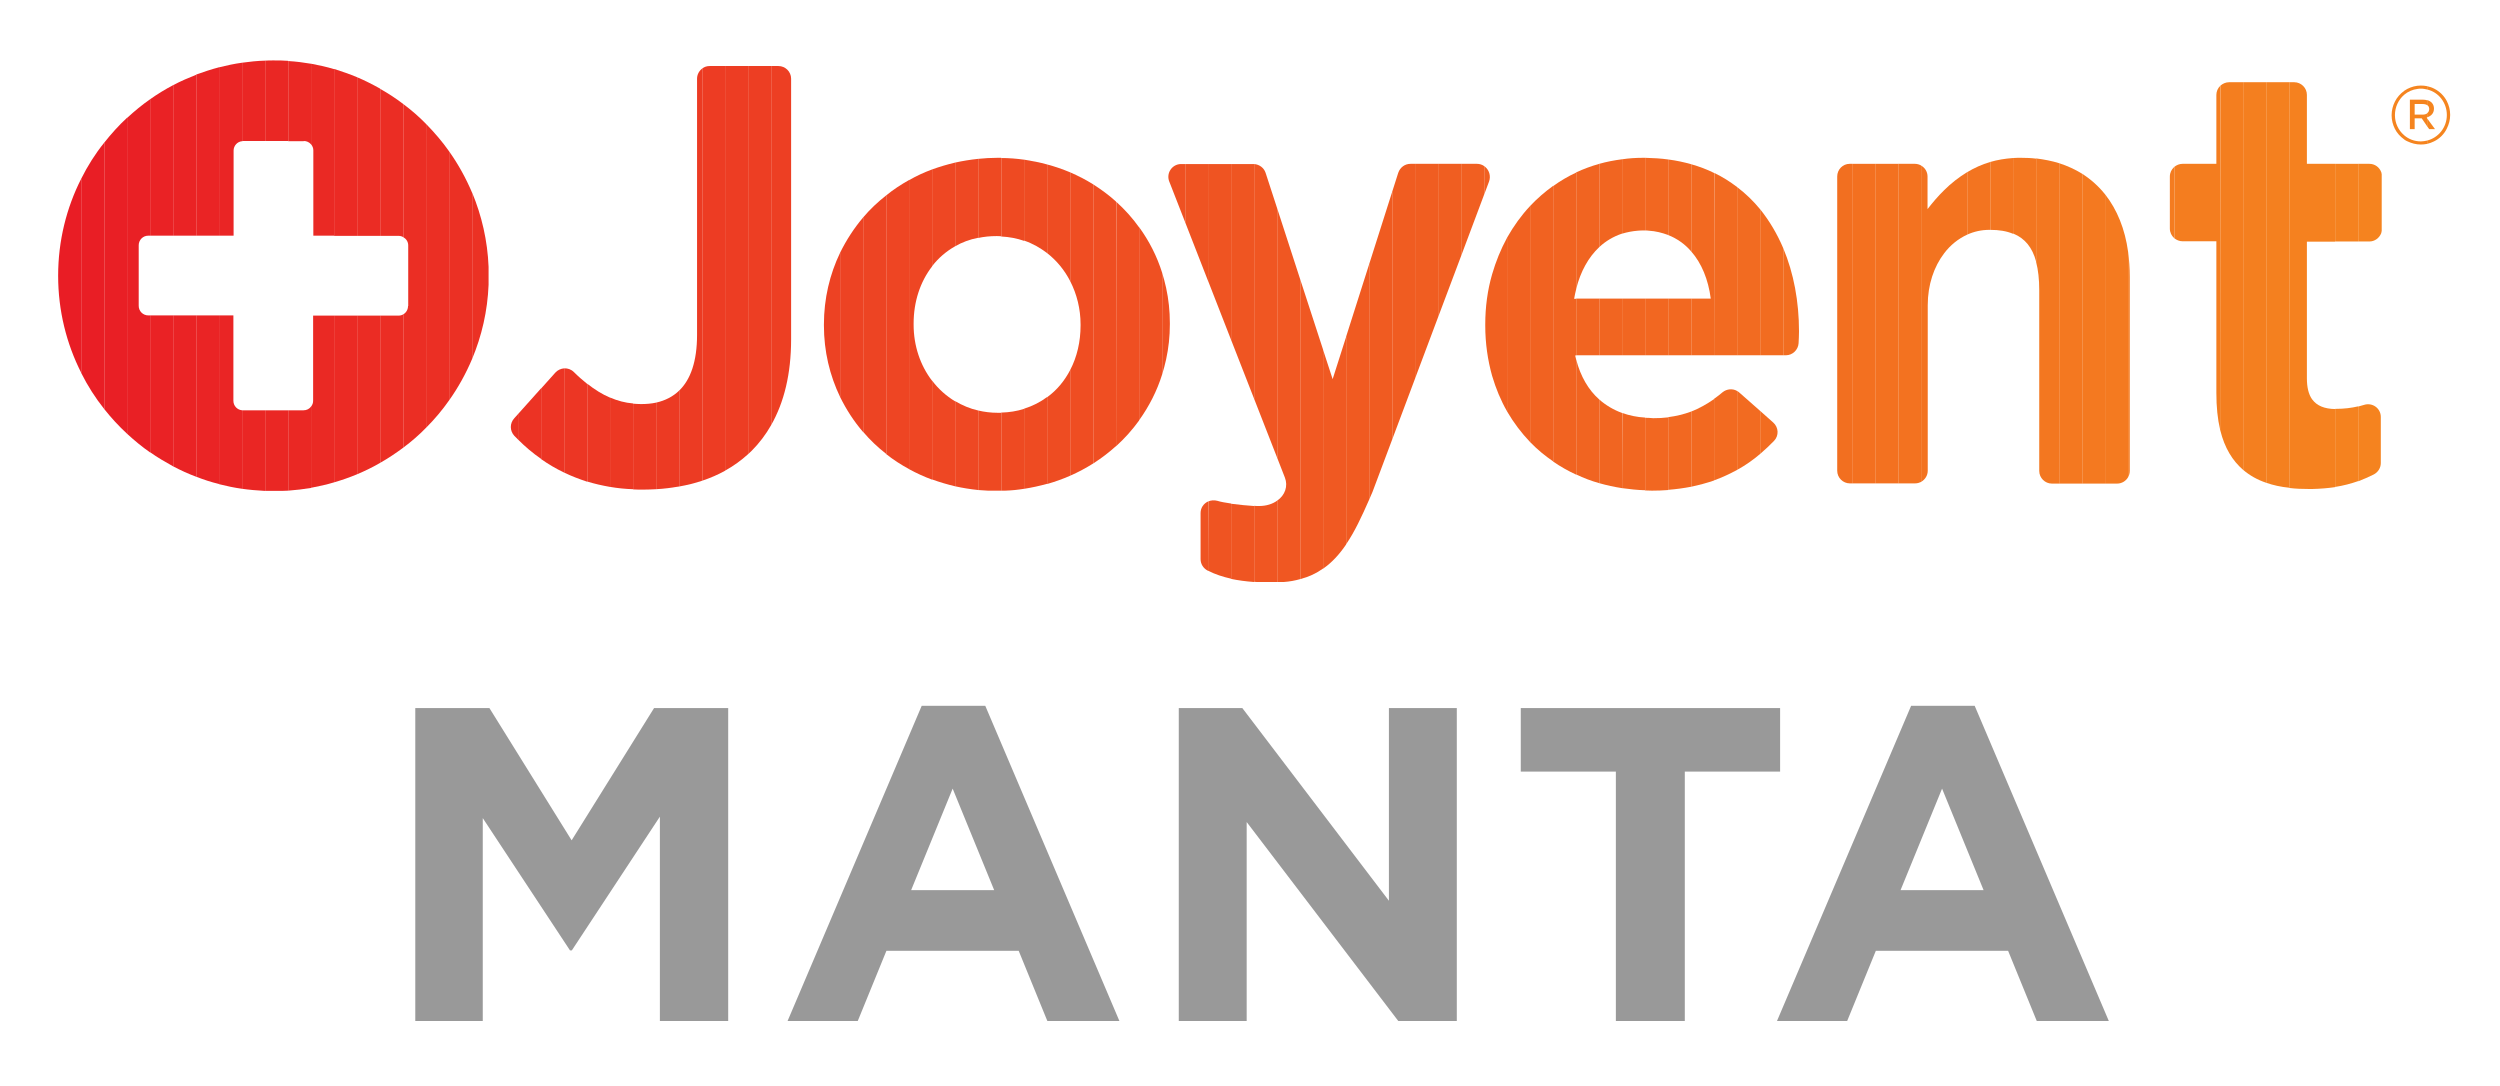 <?xml version="1.0" encoding="utf-8"?>
<!-- Generator: Adobe Illustrator 21.1.0, SVG Export Plug-In . SVG Version: 6.00 Build 0)  -->
<svg version="1.1" id="design" xmlns="http://www.w3.org/2000/svg" xmlns:xlink="http://www.w3.org/1999/xlink" x="0px" y="0px"
	 viewBox="0 0 1204 523" style="enable-background:new 0 0 1204 523;" xml:space="preserve">
<style type="text/css">
	.st0{fill:none;}
	.st1{fill:#EF5122;}
	.st2{fill:#EF5322;}
	.st3{fill:#EF5422;}
	.st4{fill:#EF5522;}
	.st5{fill:#F05622;}
	.st6{fill:#F05722;}
	.st7{fill:#F05822;}
	.st8{fill:#F05922;}
	.st9{fill:#F05A21;}
	.st10{fill:#F05B21;}
	.st11{fill:#F05C21;}
	.st12{fill:#F05D21;}
	.st13{fill:#F05E21;}
	.st14{fill:#F15F21;}
	.st15{fill:#E91D25;}
	.st16{fill:#E91E25;}
	.st17{fill:#E91F25;}
	.st18{fill:#E92025;}
	.st19{fill:#EA2225;}
	.st20{fill:#EA2325;}
	.st21{fill:#EA2425;}
	.st22{fill:#EA2525;}
	.st23{fill:#EA2624;}
	.st24{fill:#EA2724;}
	.st25{fill:#EA2824;}
	.st26{fill:#EA2924;}
	.st27{fill:#EB2A24;}
	.st28{fill:#EB2C24;}
	.st29{fill:#EB2D24;}
	.st30{fill:#EB2E24;}
	.st31{fill:#EB2F24;}
	.st32{fill:#EB3024;}
	.st33{fill:#EB3124;}
	.st34{fill:#F47C20;}
	.st35{fill:#F47D1F;}
	.st36{fill:#F47E1F;}
	.st37{fill:#F47F1F;}
	.st38{fill:#F4801F;}
	.st39{fill:#F5811F;}
	.st40{fill:#F5821F;}
	.st41{fill:#F5831F;}
	.st42{fill:#F5841F;}
	.st43{fill:#F26F20;}
	.st44{fill:#F37020;}
	.st45{fill:#F37120;}
	.st46{fill:#F37220;}
	.st47{fill:#F37320;}
	.st48{fill:#F37420;}
	.st49{fill:#F37520;}
	.st50{fill:#F37620;}
	.st51{fill:#F37720;}
	.st52{fill:#F47820;}
	.st53{fill:#F47920;}
	.st54{fill:#F47A20;}
	.st55{fill:#F47B20;}
	.st56{fill:#F16021;}
	.st57{fill:#F16121;}
	.st58{fill:#F16221;}
	.st59{fill:#F16321;}
	.st60{fill:#F16421;}
	.st61{fill:#F16521;}
	.st62{fill:#F16621;}
	.st63{fill:#F26721;}
	.st64{fill:#F26821;}
	.st65{fill:#F26921;}
	.st66{fill:#F26A21;}
	.st67{fill:#F26B21;}
	.st68{fill:#F26C20;}
	.st69{fill:#F26D20;}
	.st70{fill:#ED4223;}
	.st71{fill:#ED4323;}
	.st72{fill:#ED4423;}
	.st73{fill:#EE4523;}
	.st74{fill:#EE4623;}
	.st75{fill:#EE4723;}
	.st76{fill:#EE4823;}
	.st77{fill:#EE4922;}
	.st78{fill:#EE4A22;}
	.st79{fill:#EE4B22;}
	.st80{fill:#EE4C22;}
	.st81{fill:#EF4D22;}
	.st82{fill:#EF4E22;}
	.st83{fill:#EF4F22;}
	.st84{fill:#EF5022;}
	.st85{fill:#EB3224;}
	.st86{fill:#EC3324;}
	.st87{fill:#EC3424;}
	.st88{fill:#EC3624;}
	.st89{fill:#EC3724;}
	.st90{fill:#EC3823;}
	.st91{fill:#EC3923;}
	.st92{fill:#EC3A23;}
	.st93{fill:#EC3B23;}
	.st94{fill:#ED3C23;}
	.st95{fill:#ED3D23;}
	.st96{fill:#ED3E23;}
	.st97{fill:#ED3F23;}
	.st98{fill:#F5851F;}
	.st99{fill:#999999;}
</style>
<g>
	<path class="st0" d="M1169.8,53.3c0.1-0.2,0.1-0.4,0.1-0.7c0-0.3,0-0.5-0.1-0.7c-0.1-0.5-0.4-1-0.9-1.2c-0.5-0.3-1.3-0.5-2.2-0.5
		h-3.8h0v5.1h0h3.8c0.9,0,1.7-0.2,2.2-0.6C1169.4,54.2,1169.7,53.8,1169.8,53.3z"/>
	<path class="st0" d="M1165.9,42.7c-0.5,0-1,0-1.5,0.1c-2.5,0.3-4.7,1.3-6.5,2.8c0,0-0.1,0.1-0.1,0.1c-2.7,2.3-4.4,5.9-4.4,9.7v0.1
		c0,3.8,1.7,7.3,4.4,9.6c0,0,0.1,0.1,0.1,0.1c2.1,1.8,4.9,2.9,8,2.9c1,0,2-0.1,3-0.4c5.5-1.4,9.5-6.4,9.5-12.3c0-6-3.9-11-9.5-12.3
		c-0.5-0.1-1-0.2-1.5-0.3C1166.9,42.7,1166.4,42.7,1165.9,42.7z M1172.2,52.4c0,2.3-1.4,3.6-3.3,4.2c-0.1,0-0.1,0.1-0.2,0.1l0.2,0.3
		l3.8,5.2h-2.8l-1-1.4l-2.6-3.8h-3.4v5.2h-2.3V48h6.3c0.7,0,1.4,0.1,2,0.3C1170.8,48.8,1172.2,50.2,1172.2,52.4z"/>
	<path class="st0" d="M183.1,113.6H172h-11.1h-10V72.5c0-1.1-0.4-2.1-1-2.8c0,0-0.1-0.1-0.1-0.1c-0.9-1-2.1-1.6-3.5-1.6h-7.5h-11.1
		h-10.6c-0.2,0-0.3,0-0.5,0.1c-2.3,0.3-4.1,2.2-4.1,4.5v41h-6.9h-0.1h-11H83.4H72.3h-0.9c-2.6,0-4.6,2.1-4.6,4.6v29.2
		c0,2.6,2.1,4.6,4.6,4.6h0.9h11.1h11.1h11h0.1h6.8V193c0,2.5,1.9,4.4,4.2,4.6c0.1,0,0.3,0,0.4,0h10.7h11.1h7.4
		c1.5,0,2.8-0.7,3.6-1.8c0,0,0.1-0.1,0.1-0.1c0.6-0.8,0.9-1.7,0.9-2.7v-41h10.1H172h11.1h8.8c0.9,0,1.6-0.2,2.3-0.6
		c1.4-0.8,2.3-2.3,2.3-4h0.1h0v-29.2c0,0,0,0,0,0c0-1.8-1-3.2-2.4-4c-0.7-0.4-1.4-0.6-2.2-0.6H183.1z"/>
	<path class="st1" d="M568.8,79c-2.3,0-4.3,1.3-5.3,3.1c-0.9,1.5-1.1,3.5-0.4,5.3l0.4,1l7.3,18.7V79H568.8z"/>
	<polygon class="st2" points="570.8,79 570.8,107.1 581.8,135.3 581.8,79 	"/>
	<path class="st2" d="M578.2,247.1v22.2c0,2.3,1.3,4.4,3.4,5.5c0.1,0,0.1,0.1,0.2,0.1v-33.4C579.7,242.5,578.2,244.5,578.2,247.1z"
		/>
	<path class="st3" d="M581.9,241.5C581.9,241.5,581.8,241.5,581.9,241.5l-0.1,33.4c0,0,0.1,0,0.1,0c3.3,1.7,7,2.9,11,3.8v-36.2
		c-2.7-0.4-5.1-0.8-6.6-1.3C584.8,240.8,583.2,240.9,581.9,241.5z"/>
	<polygon class="st3" points="581.8,79 581.8,135.3 581.9,135.5 592.9,163.7 592.9,79 581.9,79 	"/>
	<path class="st4" d="M592.9,242.6v36.2c3.4,0.7,7.1,1.2,11.1,1.5v-36.6C600.9,243.5,596.6,243.1,592.9,242.6z"/>
	<path class="st4" d="M603.7,79h-10.8v84.7l11.1,28.4V79C603.9,79,603.8,79,603.7,79z"/>
	<path class="st5" d="M609.5,83.2c-0.8-2.4-3-4-5.5-4.2v113.1l11.1,28.4V100.4L609.5,83.2z"/>
	<path class="st5" d="M606.3,243.7c-0.7,0-1.4,0-2.3-0.1v36.6c0.5,0,0.9,0.1,1.4,0.1h9.7v-39.2C612.9,242.7,609.9,243.7,606.3,243.7
		z"/>
	<path class="st6" d="M615.1,220.5l3.7,9.5c1.6,4.1,0.1,8.5-3.7,11.1v39.2h3.1c2.9-0.2,5.5-0.7,8-1.4V134.6l-11.1-34.2V220.5z"/>
	<path class="st7" d="M626.2,134.6v144.3c4.2-1.1,7.8-2.8,11-5.1V168.4L626.2,134.6z"/>
	<path class="st8" d="M641.8,182.6l-4.5-13.8l-0.1-0.3v105.4c0,0,0.1,0,0.1-0.1c4.3-3,7.8-6.9,11-11.6v-100L641.8,182.6z"/>
	<path class="st9" d="M648.3,262.1c4.1-6,7.5-13.3,11.1-21.5V127.2l-11.1,34.9V262.1z"/>
	<path class="st10" d="M659.4,127.2v113.4c0.5-1.2,1.1-2.5,1.6-3.7l9.5-25.3V92.3L659.4,127.2z"/>
	<path class="st11" d="M679.3,78.9c-2.7,0-5,1.7-5.9,4.3l-2.9,9.1v119.3l11-29.3V78.9H679.3z"/>
	<polygon class="st12" points="681.6,78.9 681.5,78.9 681.5,182.3 681.6,182 692.6,152.7 692.6,78.9 	"/>
	<polygon class="st13" points="692.6,152.7 703.7,123.2 703.7,78.9 692.6,78.9 	"/>
	<path class="st14" d="M711.3,78.9h-7.6v44.3l11.1-29.6V80C713.8,79.3,712.6,78.9,711.3,78.9z"/>
	<path class="st15" d="M28,132.8c0,16.8,4,32.7,11.1,46.7V86.1C32,100.1,28,116,28,132.8z"/>
	<path class="st16" d="M39.1,86.1v93.5c3.1,6.2,6.8,12,11.1,17.4V68.7C45.9,74,42.2,79.9,39.1,86.1z"/>
	<path class="st17" d="M50.2,68.7v128.3c3.4,4.3,7,8.2,11,11.9V56.7C57.2,60.4,53.6,64.4,50.2,68.7z"/>
	<path class="st18" d="M72.3,151.9h-0.9c-2.5,0-4.6-2-4.6-4.6v-29.2c0-2.5,2-4.6,4.6-4.6h0.9V67.9V47.8c-3.9,2.7-7.5,5.7-11,8.9
		c0,0-0.1,0.1-0.1,0.1v152.1c0,0,0.1,0.1,0.1,0.1c3.5,3.2,7.1,6.2,11,8.9v-20.2V151.9z"/>
	<path class="st19" d="M83.4,151.9H72.3v45.7v20.2c3.5,2.5,7.3,4.7,11.1,6.8v-27V151.9z"/>
	<path class="st19" d="M72.3,113.5h11.1V67.9V41c-3.8,2-7.6,4.3-11.1,6.8v20.1V113.5z"/>
	<path class="st20" d="M94.5,151.9H83.4v45.7v27c3.6,1.9,7.3,3.6,11.1,5v-32V151.9z"/>
	<path class="st20" d="M83.4,113.5h11.1V67.9V36c-3.8,1.5-7.5,3.1-11.1,5v26.9V113.5z"/>
	<path class="st21" d="M105.5,151.9h-11v45.7v32c3.6,1.4,7.2,2.6,11,3.5v-35.6V151.9z"/>
	<path class="st21" d="M94.5,113.5h11V67.9V32.4c-3.8,1-7.4,2.2-11,3.5v31.9V113.5z"/>
	<path class="st22" d="M116.6,197.6c-2.3-0.2-4.2-2.1-4.2-4.6v-41.1h-6.8h-0.1v45.7v35.6c0,0,0.1,0,0.1,0c3.6,0.9,7.3,1.7,11,2.2
		V197.6L116.6,197.6z"/>
	<path class="st22" d="M105.5,113.5L105.5,113.5h7v-41c0-2.3,1.8-4.3,4.1-4.5v-0.1V30.2c-3.7,0.5-7.4,1.3-11,2.2c0,0-0.1,0-0.1,0
		v35.5V113.5z"/>
	<path class="st23" d="M117,197.6c-0.1,0-0.3,0-0.4,0v0v37.8c3.5,0.5,7.1,0.8,10.7,1h0.4v-38.8H117z"/>
	<path class="st23" d="M116.6,68c0.2,0,0.3-0.1,0.5-0.1h10.6V29.2c-3.8,0.1-7.5,0.5-11.1,1V68L116.6,68z"/>
	<path class="st24" d="M138.8,67.9V29.3c-2.3-0.2-4.7-0.2-7.1-0.2c-1.3,0-2.7,0-4,0.1v38.7H138.8z"/>
	<path class="st24" d="M127.7,197.6v38.8h8.4c0.9,0,1.8-0.1,2.7-0.1v-38.7H127.7z"/>
	<path class="st25" d="M146.3,67.9c1.4,0,2.6,0.6,3.5,1.6v-1.6V30.7c-3.6-0.6-7.3-1.1-11-1.3v38.6H146.3z"/>
	<path class="st25" d="M149.8,195.8c-0.8,1.1-2.1,1.8-3.6,1.8h-7.4v38.7c3.7-0.3,7.4-0.7,11-1.3v-37.3V195.8z"/>
	<path class="st26" d="M160.9,152h-10.1v41c0,1-0.3,1.9-0.9,2.7c0,0-0.1,0.1-0.1,0.1v1.8v37.3c0,0,0.1,0,0.1,0
		c3.7-0.7,7.4-1.5,11-2.6v-34.7V152z"/>
	<path class="st26" d="M149.8,69.5c0,0,0.1,0.1,0.1,0.1c0.6,0.8,1,1.7,1,2.8v41.1h10V67.9V33.3c-3.6-1.1-7.3-1.9-11-2.6
		c0,0-0.1,0-0.1,0v37.2V69.5z"/>
	<path class="st27" d="M160.9,113.6H172V67.9V37.2c-3.6-1.5-7.3-2.8-11.1-4v34.6V113.6z"/>
	<path class="st27" d="M172,152h-11.1v45.6v34.7c3.8-1.1,7.5-2.4,11.1-3.9v-30.8V152z"/>
	<path class="st28" d="M183.1,152H172v45.6v30.8c3.8-1.6,7.5-3.4,11.1-5.5v-25.3V152z"/>
	<path class="st28" d="M172,113.6h11.1V67.9V42.7c-3.6-2-7.3-3.9-11.1-5.5v30.7V113.6z"/>
	<path class="st29" d="M183.1,113.6h8.9c0.8,0,1.5,0.2,2.2,0.6V67.9V50.1c-3.5-2.7-7.2-5.1-11.1-7.3v25.2V113.6z"/>
	<path class="st29" d="M194.2,151.4c-0.7,0.4-1.4,0.6-2.3,0.6h-8.8v45.6v25.3c3.9-2.2,7.6-4.7,11.1-7.3v-18V151.4z"/>
	<path class="st30" d="M194.2,50.1v17.8v46.3c1.4,0.8,2.4,2.2,2.4,4c0,0,0,0,0,0v29.2h0h-0.1c0,1.7-0.9,3.2-2.3,4v46.2v18
		c3.9-2.9,7.6-6.1,11-9.6V59.7C201.8,56.2,198.1,53,194.2,50.1z"/>
	<path class="st31" d="M205.3,59.8c0,0-0.1-0.1-0.1-0.1V206c0,0,0.1-0.1,0.1-0.1c4-4,7.7-8.4,11-13.1V72.9
		C213,68.2,209.3,63.9,205.3,59.8z"/>
	<path class="st32" d="M216.3,72.9v119.9c4.4-6.2,8.1-12.9,11.1-20V92.9C224.4,85.8,220.7,79.1,216.3,72.9z"/>
	<path class="st33" d="M227.4,172.8c4.6-11,7.4-23,7.9-35.6v-8.7c-0.5-12.6-3.3-24.6-7.9-35.7V172.8z"/>
	<path class="st34" d="M1045,110.1c0,1.8,0.8,3.4,2,4.5V80.5c-1.2,1.1-2,2.7-2,4.5V110.1z"/>
	<path class="st35" d="M1067.4,45.7v33.2h-9.2h-7.1c-1.5,0-2.9,0.6-4,1.5v34.3c1.1,0.9,2.5,1.5,4,1.5h7.1h9.2v73
		c0,6.8,0.6,12.6,1.8,17.7V41.4C1068.1,42.5,1067.4,44,1067.4,45.7z"/>
	<path class="st36" d="M1069.3,41.3C1069.3,41.3,1069.2,41.4,1069.3,41.3l-0.1,165.6c0,0.1,0.1,0.3,0.1,0.4c2.1,8.5,5.9,14.6,11,19
		V39.6h-6.8C1071.9,39.6,1070.4,40.3,1069.3,41.3z"/>
	<path class="st37" d="M1080.3,39.6v186.7c3.2,2.7,6.9,4.8,11.1,6.2V39.6H1080.3z"/>
	<path class="st38" d="M1091.4,39.6v192.9c3.4,1.2,7.1,2,11.1,2.4V39.6H1091.4z"/>
	<path class="st39" d="M1113.6,78.9L1113.6,78.9h-2.6V45.7c0-3.4-2.8-6.1-6.1-6.1h-2.4V235c3.1,0.4,6.3,0.5,9.6,0.5
		c0.5,0,0.9,0,1.4,0c0,0,0.1,0,0.1,0c3.9-0.1,7.6-0.4,11-0.9V197c-5.2-0.1-8.8-1.6-11-4.6c0,0-0.1-0.1-0.1-0.1
		c-1.7-2.4-2.5-5.8-2.5-10.1v-65.8h2.5h0.1h11V78.9H1113.6z"/>
	<rect x="1124.6" y="78.9" class="st40" width="11.1" height="37.4"/>
	<path class="st40" d="M1135.7,231.7v-36c-3.4,0.8-6.9,1.2-10.6,1.2c-0.2,0-0.3,0-0.5,0v37.6
		C1128.6,233.9,1132.3,232.9,1135.7,231.7z"/>
	<path class="st41" d="M1143.2,228.5c2.1-1.1,3.4-3.2,3.4-5.5v-22.2c0-4.2-4.1-7.1-8.1-5.8c-0.9,0.3-1.9,0.5-2.8,0.8v36
		C1138.3,230.8,1140.8,229.7,1143.2,228.5z"/>
	<path class="st41" d="M1141.1,78.9h-5.4v37.4h5.4c2.6,0,4.8-1.7,5.7-4V82.9C1145.9,80.5,1143.7,78.9,1141.1,78.9z"/>
	<path class="st42" d="M1146.8,112.3c0.1-0.3,0.2-0.7,0.3-1.1V83.9c-0.1-0.4-0.2-0.7-0.3-1.1V112.3z"/>
	<path class="st43" d="M890.8,78.9c-3.3,0-6,2.7-6,6.1v141.7c0,3.4,2.8,6.1,6.1,6.1h1.1V78.9H890.8z"/>
	<rect x="892" y="78.9" class="st44" width="11.1" height="153.9"/>
	<rect x="903.1" y="78.9" class="st45" width="11.1" height="153.9"/>
	<path class="st46" d="M922.2,78.9h-8v153.9h8.1c1.1,0,2-0.3,2.9-0.7V79.7C924.3,79.2,923.3,78.9,922.2,78.9z"/>
	<path class="st47" d="M928.3,100.7V85c0-2.2-1.2-4.2-3-5.2c0,0-0.1,0-0.1-0.1v152.4c0,0,0.1,0,0.1-0.1c1.9-1.1,3.1-3.1,3.1-5.3V147
		c0-9.9,3-18.6,7.9-25c3-4,6.8-7,11.1-9V82.9c-4.1,2.5-7.8,5.4-11.1,8.7C933.4,94.4,930.8,97.5,928.3,100.7z"/>
	<path class="st48" d="M947.4,82.9V113c3.3-1.5,6.9-2.3,10.7-2.3c0.1,0,0.3,0,0.4,0V78C954.4,79.2,950.8,80.9,947.4,82.9z"/>
	<path class="st49" d="M958.5,78v32.7c4.3,0,7.9,0.6,11,1.9V76.1C965.5,76.4,961.9,77,958.5,78z"/>
	<path class="st50" d="M973.4,76c-1.3,0-2.6,0-3.8,0.1c0,0-0.1,0-0.1,0v36.4c0,0,0.1,0,0.1,0c5.6,2.3,9.2,6.7,11,13.5V76.4
		C978.3,76.1,975.9,76,973.4,76z"/>
	<path class="st51" d="M980.6,126.2c1,3.8,1.5,8.3,1.5,13.6v87c0,3.4,2.8,6.1,6.1,6.1h3.5V78.6c-3.5-1.1-7.2-1.8-11.1-2.3V126.2z"/>
	<path class="st52" d="M991.7,78.6v154.3h11.1V83.7C999.4,81.6,995.7,79.9,991.7,78.6z"/>
	<path class="st53" d="M1002.8,83.7v149.2h11V93.6C1010.7,89.7,1007,86.4,1002.8,83.7z"/>
	<path class="st54" d="M1013.9,93.7c0,0-0.1-0.1-0.1-0.1v139.3h0.1h5.7c2.3,0,4.3-1.3,5.3-3.1V121.3
		C1023.4,110.3,1019.6,101,1013.9,93.7z"/>
	<path class="st55" d="M1024.9,229.8c0.5-0.9,0.8-1.9,0.8-3v-93.6c0-4.1-0.3-8.1-0.8-11.9V229.8z"/>
	<path class="st56" d="M718.6,132.1c-2.2,7.6-3.3,15.7-3.3,24.1v0.6c0,8.6,1.2,16.7,3.3,24.2c1.8,6.1,4.2,11.9,7.2,17.1v-83.6
		C722.8,120,720.4,125.9,718.6,132.1z"/>
	<path class="st56" d="M717.1,87.5c1-2.7,0.1-5.5-1.8-7.1c-0.2-0.1-0.3-0.3-0.5-0.4v13.6l0.5-1.3L717.1,87.5z"/>
	<path class="st57" d="M725.8,114.5v83.6c0,0.1,0.1,0.1,0.1,0.2c3.1,5.3,6.8,10.2,11,14.6V99.2c-4.2,4.5-7.9,9.6-11,15.1
		C725.9,114.4,725.8,114.5,725.8,114.5z"/>
	<path class="st58" d="M736.9,99.2v113.7c3.4,3.5,7.1,6.6,11.1,9.3V89.5C744,92.4,740.3,95.6,736.9,99.2z"/>
	<path class="st59" d="M759.1,83.1c-3.9,1.8-7.6,4-11.1,6.5v132.7c3.5,2.4,7.2,4.5,11.1,6.3v-55.3c-0.2-0.7-0.3-1.4-0.5-2.1h0.5
		v-27.2v-0.1h-1c0.3-1.6,0.6-3.2,1-4.7v-28V83.1z"/>
	<polygon class="st60" points="759.1,171.1 770.2,171.1 770.2,143.9 770.2,143.8 759.1,143.8 759.1,143.9 	"/>
	<path class="st60" d="M770.2,232.7v-40.3c-5.2-4.6-9-11.1-11.1-19.2v55.3C762.6,230.2,766.3,231.6,770.2,232.7z"/>
	<path class="st60" d="M759.1,111.1v28c2.1-8.4,5.9-15.2,11.1-20.1v-7.9V78.9c-3.9,1.1-7.6,2.5-11.1,4.1V111.1z"/>
	<path class="st61" d="M781.2,76.7c-3.8,0.5-7.5,1.2-11,2.2v32.2v7.9c3.1-2.9,6.8-5.1,11-6.5v-1.4V76.7z"/>
	<path class="st61" d="M770.2,192.4v40.3c3.5,1,7.2,1.8,11,2.4v-36.2C777.1,197.4,773.4,195.2,770.2,192.4z"/>
	<polygon class="st61" points="781.2,143.8 770.2,143.8 770.2,143.9 770.2,171.1 781.2,171.1 781.2,143.9 	"/>
	<path class="st62" d="M791.4,76c-3.5,0-6.8,0.2-10.1,0.7c0,0-0.1,0-0.1,0v34.4v1.4c0,0,0.1,0,0.1,0c2.4-0.7,4.9-1.2,7.5-1.4
		c0.9-0.1,1.7-0.1,2.6-0.1c0.3,0,0.6,0,0.9,0V76C792,76,791.7,76,791.4,76z"/>
	<path class="st62" d="M781.3,198.9C781.3,198.9,781.2,198.9,781.3,198.9l-0.1,36.2c0,0,0.1,0,0.1,0c3.6,0.5,7.2,0.9,11,1v-35
		C788.4,200.9,784.7,200.1,781.3,198.9z"/>
	<polygon class="st62" points="792.3,143.8 781.3,143.8 781.2,143.8 781.2,143.9 781.2,171.1 781.3,171.1 792.3,171.1 792.3,143.9 	
		"/>
	<path class="st63" d="M792.3,201.2v35c1.1,0,2.2,0.1,3.3,0.1c2.7,0,5.3-0.1,7.8-0.3v-35c-2.3,0.3-4.7,0.4-7.2,0.4
		C794.9,201.3,793.6,201.2,792.3,201.2z"/>
	<path class="st63" d="M792.3,111c0.6,0,1.1,0,1.7,0.1c3.4,0.2,6.5,1,9.4,2.1v-2.1V76.8c-3.5-0.5-7.2-0.7-11.1-0.8V111z"/>
	<polygon class="st63" points="792.3,143.9 792.3,171.1 803.4,171.1 803.4,143.9 803.4,143.8 792.3,143.8 	"/>
	<path class="st64" d="M803.4,200.9v35c3.8-0.3,7.5-0.8,11.1-1.5v-36.2C811,199.5,807.3,200.4,803.4,200.9z"/>
	<path class="st64" d="M814.5,79.1c-3.5-1-7.2-1.8-11.1-2.3v34.3v2.1c4.3,1.7,8.1,4.4,11.1,7.9v-10V79.1z"/>
	<polygon class="st64" points="814.5,143.8 803.4,143.8 803.4,143.9 803.4,171.1 814.5,171.1 814.5,143.9 	"/>
	<path class="st65" d="M814.5,198.2v36.2c3.8-0.8,7.5-1.8,11-3v-39.2C821.9,194.7,818.3,196.7,814.5,198.2z"/>
	<path class="st65" d="M814.5,79.1v32v10c5,5.7,8.2,13.5,9.4,22.7h-9.4v0.1v27.2h11V83.3C822.1,81.6,818.4,80.2,814.5,79.1z"/>
	<path class="st66" d="M829.6,188.9c-1.3,1.1-2.7,2.2-4,3.1c0,0-0.1,0-0.1,0.1v39.2c0,0,0.1,0,0.1,0c3.9-1.4,7.5-3.1,11-5v-38
		C834.4,187,831.6,187.3,829.6,188.9z"/>
	<path class="st66" d="M825.6,83.3C825.6,83.3,825.5,83.3,825.6,83.3l-0.1,87.8h0.1h11v-81C833.2,87.5,829.6,85.2,825.6,83.3z"/>
	<path class="st67" d="M836.6,188.3v38c4-2.2,7.7-4.8,11.1-7.7v-20.7l-10.1-8.9C837.3,188.7,836.9,188.5,836.6,188.3z"/>
	<path class="st67" d="M836.6,90.1v81h11.1v-70.3C844.4,96.8,840.7,93.2,836.6,90.1z"/>
	<path class="st68" d="M854,203.5l-6.3-5.6v20.7c2.3-2,4.6-4.1,6.7-6.3C856.8,209.8,856.6,205.8,854,203.5z"/>
	<path class="st68" d="M847.7,100.8v70.3h11.1v-51.6C855.9,112.7,852.2,106.4,847.7,100.8z"/>
	<path class="st69" d="M858.8,171.1h1.3c3.2,0,5.9-2.6,6.1-5.8c0.1-2,0.2-3.9,0.2-5.7c0-14.2-2.5-28-7.6-40.1V171.1z"/>
	<path class="st70" d="M396.8,156.8c0,12.4,2.8,24,7.8,34.4v-69.5c-5,10.4-7.8,22.1-7.8,34.5V156.8z"/>
	<path class="st71" d="M404.6,121.7v69.5c3,6.1,6.7,11.8,11.1,16.9V104.7C411.3,109.9,407.6,115.6,404.6,121.7z"/>
	<path class="st72" d="M415.7,104.7v103.3c3.3,3.9,7,7.4,11.1,10.6V94.1C422.7,97.3,419,100.8,415.7,104.7z"/>
	<path class="st73" d="M426.8,94.1L426.8,94.1l0,124.6c0,0,0,0,0,0c3.4,2.7,7.1,5.1,11,7.2V86.7C433.9,88.9,430.2,91.3,426.8,94.1z"
		/>
	<path class="st74" d="M448.9,81.6c-3.8,1.4-7.5,3.1-11,5.1c0,0-0.1,0-0.1,0.1v139.1c0,0,0.1,0,0.1,0.1c3.5,1.9,7.2,3.6,11,5v-32.1
		v-15.5c-5.7-7.4-8.9-16.9-8.9-27v-0.6c0-10.4,3.1-20,8.9-27.5v-14.5V81.6z"/>
	<path class="st75" d="M448.9,230.9c3.6,1.3,7.3,2.4,11.1,3.3v-35.4v-5.5c-4.3-2.6-8.1-6-11.1-10v15.5V230.9z"/>
	<path class="st75" d="M460,78.3c-3.8,0.9-7.5,2-11.1,3.3v32.1v14.5c3-3.9,6.7-7.1,11.1-9.6v-4.9V78.3z"/>
	<path class="st76" d="M471.1,76.5c-3.8,0.4-7.5,1-11.1,1.8v35.4v4.9c3.3-1.9,7-3.3,11.1-4.1v-0.9V76.5z"/>
	<path class="st76" d="M460,234.2c3.6,0.8,7.3,1.4,11.1,1.8v-37.2v-1.1c-4-0.9-7.7-2.5-11.1-4.5v5.5V234.2z"/>
	<path class="st77" d="M482.2,76c-0.6,0-1.2,0-1.8,0c-3.2,0-6.3,0.2-9.3,0.5v37.2v0.9c2.8-0.6,5.7-0.9,8.8-0.9c0.8,0,1.5,0,2.3,0.1
		v-0.1V76z"/>
	<path class="st77" d="M471.1,236c1.6,0.1,3.1,0.2,4.7,0.3h6.4v-37.5v0c-0.6,0-1.1,0-1.7,0c-3.3,0-6.4-0.4-9.4-1.1v1.1V236z"/>
	<path class="st78" d="M482.2,236.3h1.9c3.1-0.1,6.1-0.4,9.1-0.9v-36.6v-1.9c-3.4,1.1-7.1,1.7-11,1.8v0V236.3z"/>
	<path class="st78" d="M493.2,76.9c-3.6-0.5-7.3-0.8-11-0.8v37.7v0.1c3.9,0.2,7.6,0.9,11,2.1v-2.2V76.9z"/>
	<path class="st79" d="M504.3,79.2c-3.6-1-7.2-1.7-11-2.3c0,0-0.1,0-0.1,0v36.8v2.2c0,0,0.1,0,0.1,0c4.1,1.4,7.7,3.5,11,6v-8.2V79.2
		z"/>
	<path class="st79" d="M493.2,235.4c0,0,0.1,0,0.1,0c3.8-0.6,7.4-1.4,11-2.4v-34.3v-7.5c-3.2,2.4-6.9,4.3-11,5.6c0,0-0.1,0-0.1,0
		v1.9V235.4z"/>
	<path class="st80" d="M504.3,233.1C504.3,233.1,504.3,233.1,504.3,233.1c3.8-1.1,7.5-2.4,11.1-4v-30.3v-20.6
		c-2.7,5.2-6.4,9.7-11.1,13.1c0,0,0,0,0,0v7.5V233.1z"/>
	<path class="st80" d="M504.3,79.2v34.5v8.2l0,0c4.6,3.6,8.4,8.2,11.1,13.5v-21.7V83C511.8,81.5,508.1,80.2,504.3,79.2L504.3,79.2z"
		/>
	<path class="st81" d="M515.4,83v30.7v21.7c3.2,6.2,5,13.4,5,20.8v0.6c0,7.7-1.7,15.1-5,21.4v20.6v30.3c3.9-1.7,7.6-3.7,11.1-5.9
		V88.8C523,86.6,519.3,84.7,515.4,83z"/>
	<path class="st82" d="M526.5,88.8v134.4c3.9-2.5,7.6-5.3,11-8.4V97.1C534.1,94,530.4,91.3,526.5,88.8z"/>
	<path class="st83" d="M537.6,97.2C537.6,97.1,537.5,97.1,537.6,97.2l-0.1,117.7c0,0,0.1-0.1,0.1-0.1c4.1-3.7,7.8-7.9,11-12.3v-93
		C545.4,105,541.7,100.9,537.6,97.2z"/>
	<path class="st84" d="M548.6,202.4c4.8-6.7,8.6-14.1,11.1-22.1v-48.9c-2.5-8-6.3-15.4-11.1-22V202.4z"/>
	<path class="st1" d="M559.7,131.4v48.9c0.7-2.4,1.4-4.8,1.9-7.2c1.2-5.5,1.8-11.1,1.8-16.9v-0.6c0-5.8-0.6-11.5-1.8-17
		C561.1,136.2,560.4,133.8,559.7,131.4z"/>
	<path class="st85" d="M247.7,201.4c-2.3,2.5-2.2,6.1,0,8.5c0.6,0.6,1.2,1.2,1.8,1.8v-12.3L247.7,201.4z"/>
	<path class="st86" d="M249.5,199.4v12.3c3.3,3.3,7,6.5,11.1,9.3v-34L249.5,199.4z"/>
	<path class="st87" d="M267.5,179.4l-6.9,7.7v34c3.4,2.4,7.1,4.6,11.1,6.5v-50.2C270.2,177.5,268.6,178.2,267.5,179.4z"/>
	<path class="st88" d="M276.4,179.2c-1.3-1.3-3-1.9-4.7-1.8v50.2c3.5,1.7,7.2,3.1,11.1,4.4v-47.1
		C280.6,183.1,278.5,181.3,276.4,179.2z"/>
	<path class="st89" d="M282.8,184.8L282.8,184.8l0,47.1c0,0,0,0,0,0c3.5,1.1,7.1,1.9,11,2.6v-43C290,189.9,286.4,187.6,282.8,184.8z
		"/>
	<path class="st90" d="M293.9,191.5c0,0-0.1,0-0.1,0v43c0,0,0.1,0,0.1,0c3.5,0.6,7.2,1,11,1.1v-41.3
		C301.1,194,297.4,193,293.9,191.5z"/>
	<path class="st91" d="M308.7,194.6c-1.3,0-2.6-0.1-3.8-0.2v41.3c1.6,0.1,3.2,0.1,4.8,0.1c2.1,0,4.2-0.1,6.3-0.2v-41.7
		C313.7,194.4,311.3,194.6,308.7,194.6z"/>
	<path class="st92" d="M316,193.9v41.7c3.8-0.2,7.5-0.7,11.1-1.3v-46.2C324.1,191,320.4,192.9,316,193.9z"/>
	<path class="st93" d="M335.7,37.9v123.4c0,12.7-3.1,21.5-8.6,26.8v46.2c3.9-0.7,7.6-1.6,11.1-2.8V33
		C336.7,34.1,335.7,35.9,335.7,37.9z"/>
	<path class="st94" d="M341.8,31.8c-1.4,0-2.6,0.4-3.6,1.2v198.5c3.9-1.3,7.6-2.9,11-4.8V31.8H341.8z"/>
	<path class="st95" d="M349.3,31.8h-0.1v194.9c0,0,0.1,0,0.1-0.1c4-2.2,7.7-4.9,11-7.9V31.8H349.3z"/>
	<path class="st96" d="M360.3,31.8L360.3,31.8l0,186.9c0,0,0,0,0,0c0.6-0.5,1.1-1.1,1.7-1.6c3.6-3.6,6.8-7.8,9.4-12.4V31.8H360.3z"
		/>
	<path class="st97" d="M374.9,31.8h-3.5v172.9c6.2-10.9,9.6-24.6,9.6-41.3V37.9C381,34.5,378.2,31.8,374.9,31.8z"/>
	<path class="st42" d="M1168.9,67.7c-1,0.2-2,0.4-3,0.4c-3.1,0-5.9-1.1-8-2.9c0,0-0.1-0.1-0.1-0.1c-2.7-2.3-4.4-5.8-4.4-9.6v-0.1
		c0-3.8,1.7-7.4,4.4-9.7c0,0,0.1-0.1,0.1-0.1c1.8-1.5,4-2.5,6.5-2.8c0.5-0.1,1-0.1,1.5-0.1c0.5,0,1,0,1.5,0.1c0.5,0.1,1,0.2,1.5,0.3
		v-0.3v-1.3c-1-0.2-2-0.3-3-0.3c-2.4,0-4.5,0.6-6.5,1.6c-0.5,0.3-1,0.6-1.5,0.9c0,0-0.1,0.1-0.1,0.1c-1.8,1.3-3.4,3.1-4.4,5.1
		c-1,2-1.6,4.2-1.6,6.6c0,2.4,0.6,4.6,1.6,6.6c1,2,2.6,3.7,4.4,5c0,0,0.1,0.1,0.1,0.1c0.5,0.4,1.1,0.7,1.6,0.9
		c1.9,0.9,4,1.5,6.4,1.5c1,0,2-0.1,3-0.3v-1.2V67.7z"/>
	<path class="st42" d="M1160.6,48v14.2h2.3V57h3.4l2.6,3.8V57l-0.2-0.3c0.1,0,0.1,0,0.2-0.1v-1.4v-0.6c-0.5,0.4-1.3,0.6-2.2,0.6
		h-3.8h0v-5.1h0h3.8c0.9,0,1.7,0.2,2.2,0.5v-0.5v-1.8c-0.6-0.2-1.3-0.3-2-0.3H1160.6z"/>
	<path class="st98" d="M1178.4,48.7c-1.3-2.5-3.4-4.6-5.9-5.9c-1.1-0.6-2.3-1-3.6-1.3v1.3v0.3c5.6,1.3,9.5,6.4,9.5,12.3
		c0,5.9-4,10.9-9.5,12.3v0.4v1.2c1.2-0.3,2.3-0.7,3.3-1.2c2.7-1.3,4.9-3.5,6.2-6.2c1-2,1.6-4.2,1.6-6.5v-0.1
		C1180,52.9,1179.4,50.7,1178.4,48.7z"/>
	<polygon class="st98" points="1169.9,62.2 1172.7,62.2 1168.9,57 1168.9,60.8 	"/>
	<path class="st98" d="M1168.9,50.6c0.5,0.3,0.8,0.7,0.9,1.2c0.1,0.2,0.1,0.5,0.1,0.7c0,0.2,0,0.5-0.1,0.7c-0.1,0.5-0.4,1-0.9,1.3
		v0.6v1.4c1.9-0.6,3.3-1.9,3.3-4.2c0-2.2-1.4-3.6-3.3-4.1v1.8V50.6z"/>
</g>
<g>
	<path class="st99" d="M200,341h35.7l39.6,63.7L315,341h35.7v150.7h-32.9v-98.4l-42.4,64.4h-0.9l-42-63.7v97.7H200V341z"/>
	<path class="st99" d="M443.9,339.9h30.6l64.6,151.8h-34.7l-13.8-33.8h-63.7l-13.8,33.8h-33.8L443.9,339.9z M478.8,428.7l-20-48.9
		l-20,48.9H478.8z"/>
	<path class="st99" d="M567.7,341h30.6l70.6,92.8V341h32.7v150.7h-28.2l-73-95.8v95.8h-32.7L567.7,341L567.7,341z"/>
	<path class="st99" d="M778.3,371.6h-45.9V341h124.9v30.6h-45.9v120.1h-33.2V371.6H778.3z"/>
	<path class="st99" d="M920.4,339.9H951l64.6,151.8h-34.7l-13.8-33.8h-63.7l-13.8,33.8h-33.8L920.4,339.9z M955.3,428.7l-20-48.9
		l-20,48.9H955.3z"/>
</g>
</svg>

